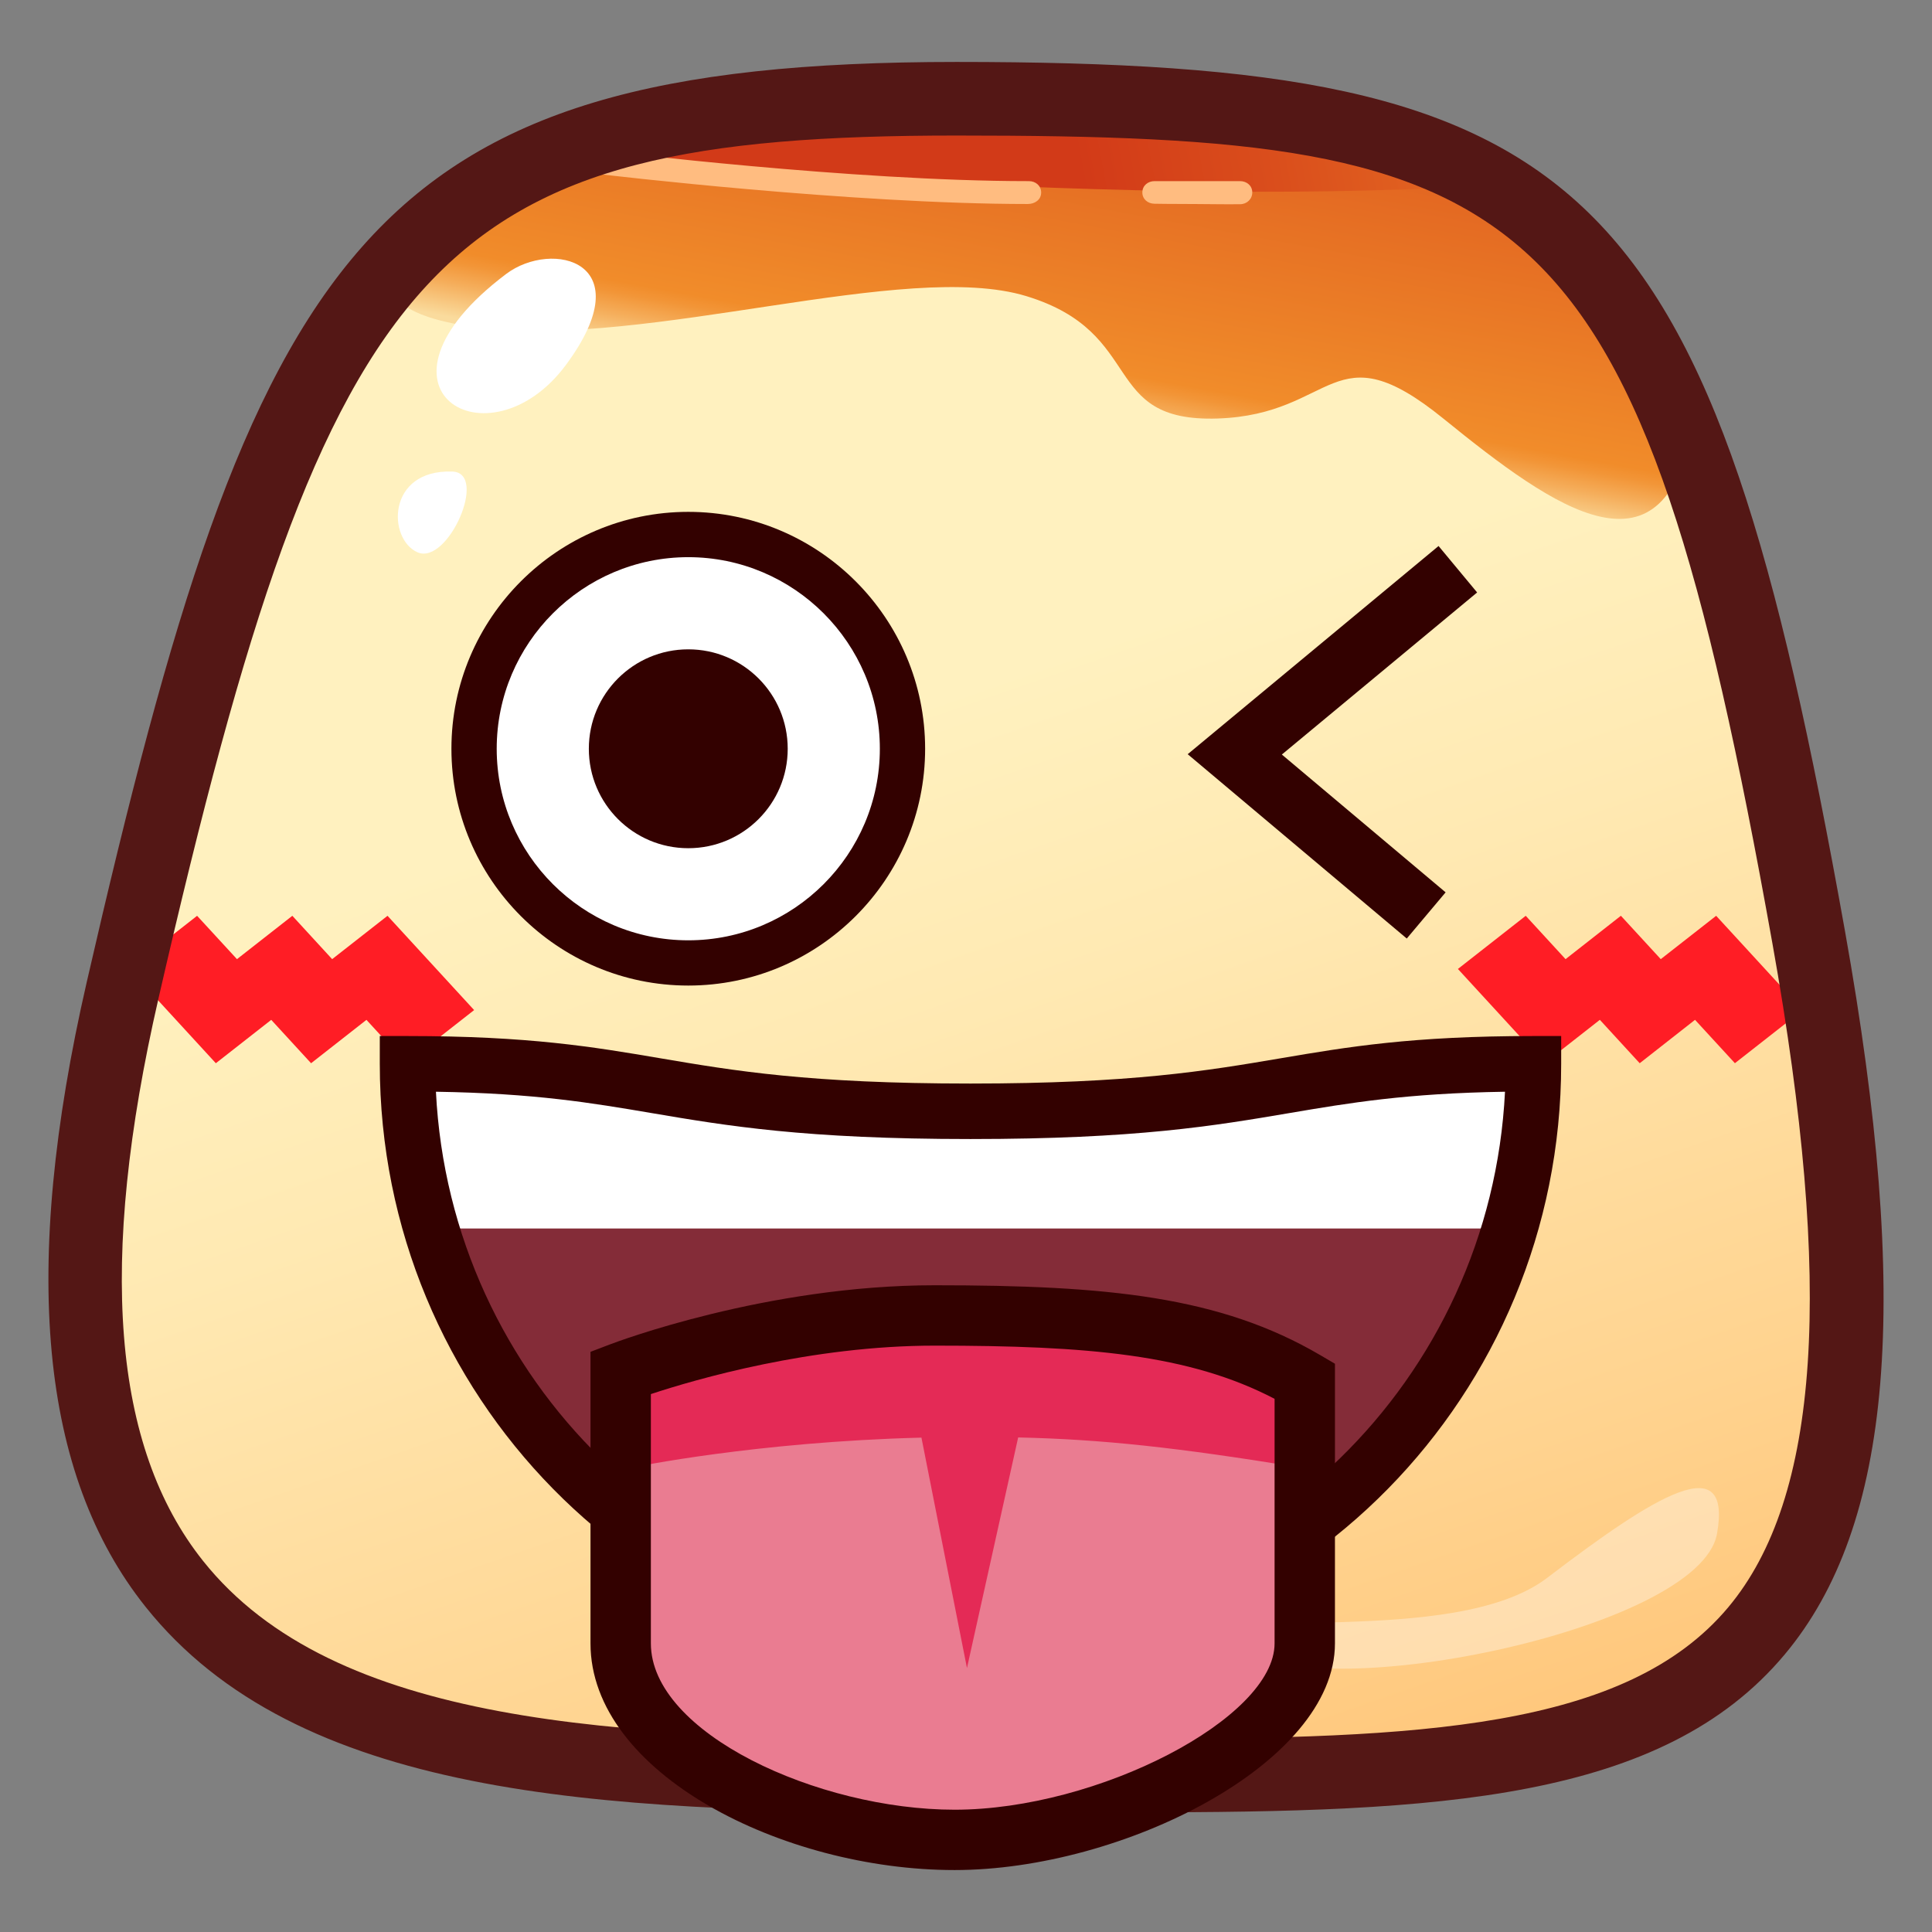 <?xml version="1.0" encoding="utf-8"?>
<!-- Generator: Adobe Illustrator 15.0.2, SVG Export Plug-In . SVG Version: 6.00 Build 0)  -->
<!DOCTYPE svg PUBLIC "-//W3C//DTD SVG 1.1//EN" "http://www.w3.org/Graphics/SVG/1.1/DTD/svg11.dtd">
<svg version="1.1" id="レイヤー_1" xmlns="http://www.w3.org/2000/svg" xmlns:xlink="http://www.w3.org/1999/xlink" x="0px"
	 y="0px" width="64px" height="64px" viewBox="0 0 64 64" style="enable-background:new 0 0 64 64;" xml:space="preserve">
<rect x="0" y="0" width="64" height="64" fill="#808080" stroke="none"/>
<g>
	<g>
		<linearGradient id="SVGID_1_" gradientUnits="userSpaceOnUse" x1="27.28" y1="24.309" x2="44.494" y2="73.982">
			<stop  offset="0" style="stop-color:#FFF1BF"/>
			<stop  offset="0.198" style="stop-color:#FFE9B2"/>
			<stop  offset="0.567" style="stop-color:#FFD38F"/>
			<stop  offset="1" style="stop-color:#FFB55F"/>
		</linearGradient>
		<path style="fill:url(#SVGID_1_);" d="M59.914,31.039c5.256,29.384-6.187,27.745-28.23,27.768
			c-18.562,0.021-33.334-1.126-27.621-26.008C9.643,8.493,13.122,3.271,31.684,3.271
			C51.841,3.271,55.469,6.187,59.914,31.039z"/>
		<linearGradient id="SVGID_2_" gradientUnits="userSpaceOnUse" x1="37.896" y1="-6.805" x2="34.063" y2="14.028">
			<stop  offset="0" style="stop-color:#D23A18"/>
			<stop  offset="0.265" style="stop-color:#DA4E1C"/>
			<stop  offset="0.807" style="stop-color:#ED8328"/>
			<stop  offset="0.897" style="stop-color:#F18C2A"/>
			<stop  offset="0.915" style="stop-color:#F29537"/>
			<stop  offset="0.947" style="stop-color:#F5AD5A"/>
			<stop  offset="0.991" style="stop-color:#F9D391"/>
			<stop  offset="1" style="stop-color:#FADB9D"/>
		</linearGradient>
		<path style="fill:url(#SVGID_2_);" d="M19.99,5.201c-7.109,2.16-9.588,4.995-4.039,5.662
			C21.5,11.529,30,8.59,34,9.81s2.408,4.183,6.333,4.054s3.796-2.987,7.483,0.004
			s7.406,5.67,8.295,0C57,8.196,40.814-1.128,19.99,5.201z"/>
		<linearGradient id="SVGID_3_" gradientUnits="userSpaceOnUse" x1="35.644" y1="5.157" x2="59.561" y2="0.657">
			<stop  offset="0" style="stop-color:#D23A18"/>
			<stop  offset="0.265" style="stop-color:#DA4E1C"/>
			<stop  offset="0.807" style="stop-color:#ED8328"/>
			<stop  offset="0.897" style="stop-color:#F18C2A"/>
			<stop  offset="0.915" style="stop-color:#F29537"/>
			<stop  offset="0.947" style="stop-color:#F5AD5A"/>
			<stop  offset="0.991" style="stop-color:#F9D391"/>
			<stop  offset="1" style="stop-color:#FADB9D"/>
		</linearGradient>
		<path style="fill:url(#SVGID_3_);" d="M18.405,5.132c0,0,17.956,1.81,30.567,1.021
			C48.973,6.152,37.394-0.184,18.405,5.132z"/>
		<path style="fill:#FFBC80;" d="M34.045,6.758c-5.863,0-14.019-0.97-14.101-0.979
			C19.721,5.751,19.562,5.549,19.589,5.326c0.027-0.223,0.228-0.354,0.452-0.327
			C20.122,5.009,28.231,6,34.045,6c0.013,0,0.025,0,0.039,0l0,0
			c0.225,0,0.406,0.154,0.406,0.378C34.49,6.616,34.281,6.758,34.045,6.758z"/>
		<path style="fill:#FFBC80;" d="M39.636,6.759c-0.843,0-1.395-0.01-1.395-0.01
			c-0.224-0.003-0.403-0.157-0.399-0.381C37.846,6.146,38.026,6,38.248,6
			C38.25,6,38.253,6,38.255,6c0.003,0,1.232,0,2.817,0c0.001,0,0.003,0,0.005,0
			c0.222,0,0.403,0.147,0.406,0.369c0.003,0.225-0.177,0.394-0.401,0.396
			C40.549,6.772,40.056,6.759,39.636,6.759z"/>
		<path style="fill:#FFFFFF;" d="M16.769,9.074c1.518-1.144,4.528-0.427,1.977,3.016
			C16.193,15.531,11.701,12.895,16.769,9.074z"/>
		<path style="fill:#FFFFFF;" d="M14.985,15.621c1.205,0.042-0.151,3.11-1.151,2.676
			C12.834,17.863,12.805,15.545,14.985,15.621z"/>
		<path style="opacity:0.35;fill:#FFFFFF;" d="M41.157,54.501
			C39.768,53.036,48.117,54.66,51.25,52.27c3.584-2.735,6.13-4.311,5.629-1.467
			C56.308,54.046,43.175,56.63,41.157,54.501z"/>
	</g>
	<g>
		<polygon style="fill:#FF1D25;" points="11.003,31.773 9.684,30.337 7.85,31.773 6.529,30.337 
			4.282,32.098 7.15,35.221 8.985,33.784 10.305,35.221 12.139,33.784 
			13.458,35.221 15.706,33.46 12.837,30.337 		"/>
		<polygon style="fill:#FF1D25;" points="59.718,33.459 56.85,30.337 55.015,31.773 
			53.694,30.336 51.861,31.773 50.542,30.337 48.295,32.098 51.163,35.22 
			52.997,33.783 54.317,35.221 56.15,33.783 57.471,35.22 		"/>
	</g>
	<path style="fill:#541715;" d="M37.637,60.036l-5.951-0.011l-0.454,0.001
		c-11.487,0-21.404-0.512-26.414-6.803C1.321,48.833,0.685,42.062,2.875,32.526
		C8.455,8.22,12.014,2.052,31.684,2.052c21.106,0,24.957,3.765,29.43,28.772
		c2.201,12.309,1.587,19.705-1.994,23.983
		C55.058,59.661,47.653,60.036,37.637,60.036z M32.164,57.587l5.473,0.011
		c9.35,0,16.229-0.312,19.614-4.355c3.033-3.624,3.498-10.611,1.463-21.988
		C54.252,6.308,50.851,4.49,31.684,4.49c-17.271,0-20.729,3.739-26.433,28.581
		c-2.013,8.767-1.53,14.861,1.474,18.634c4.333,5.44,13.662,5.883,24.506,5.883
		L32.164,57.587z"/>
	<path style="fill:#842C38;" d="M50.797,35.239c0,10.493-8.348,19.001-18.649,19.001
		c-10.299,0-18.648-8.508-18.648-19.001c7.53-0.219,8.35,1.574,18.648,1.574
		C42.449,36.813,42.449,35.239,50.797,35.239z"/>
	<polygon style="fill:#FFFFFF;" points="50.65,40.695 13.647,40.695 13.647,35.766 31.909,37.339 
		50.65,35.766 	"/>
	<path style="fill:#330100;" d="M32.148,55.159c-10.79,0-19.567-8.937-19.567-19.92v-0.919
		h0.919c4.034,0,6.146,0.358,8.382,0.738c2.421,0.411,4.924,0.836,10.266,0.836
		c5.344,0,7.847-0.425,10.269-0.836c2.235-0.38,4.348-0.738,8.38-0.738h0.919
		v0.919C51.716,46.223,42.938,55.159,32.148,55.159z M14.441,36.165
		c0.474,9.542,8.235,17.156,17.707,17.156c9.472,0,17.233-7.614,17.707-17.156
		c-3.279,0.052-5.154,0.37-7.13,0.705c-2.496,0.424-5.078,0.862-10.577,0.862
		c-5.497,0-8.078-0.438-10.574-0.862C19.598,36.535,17.722,36.217,14.441,36.165z"/>
	<g>
		<path style="fill:#EA7C91;" d="M20.561,45.47c0,0,4.949-1.894,10.4-1.894
			c5.451,0,9.102,0.322,12.261,2.173c0,0,0,5.413,0,8.69
			c0,3.275-6.562,6.509-11.599,6.509c-5.038,0-11.062-2.804-11.062-6.509
			C20.561,50.731,20.561,45.47,20.561,45.47z"/>
		<path style="fill:#65132B;" d="M31.623,61.888c-5.666,0-12.001-3.186-12.001-7.448v-9.616
			l0.604-0.23c0.208-0.08,5.175-1.956,10.735-1.956
			c5.711,0,9.433,0.367,12.736,2.302l0.465,0.272v9.229
			C44.161,58.381,37.15,61.888,31.623,61.888z M21.5,46.137v8.303
			c0,3,5.566,5.569,10.124,5.569c4.782,0,10.659-3.071,10.659-5.569v-8.139
			c-2.837-1.493-6.222-1.785-11.322-1.785
			C26.825,44.516,22.952,45.655,21.5,46.137z"/>
	</g>
	<path style="fill:#E42A56;" d="M43,46.062c0,0-5.883-2.437-11.292-2.437
		C24.825,43.626,21,46.083,21,46.083v2.519c0,0,4.031-0.838,9.524-0.979l1.508,7.633
		l1.696-7.639C36.54,47.68,39,47.953,43,48.602V46.062z"/>
	<path style="fill:#330100;" d="M31.623,61.948c-5.694,0-12.062-3.211-12.062-7.509V44.781
		l0.643-0.245c0.209-0.08,5.186-1.96,10.757-1.96
		c5.722,0,9.452,0.368,12.767,2.31l0.494,0.29v9.264
		C44.222,58.413,37.177,61.948,31.623,61.948z M21.561,46.181v8.259
		c0,2.967,5.533,5.509,10.062,5.509c4.755,0,10.599-3.037,10.599-5.509v-8.102
		c-2.819-1.473-6.19-1.762-11.261-1.762
		C26.871,44.576,23.04,45.692,21.561,46.181z"/>
	<g>
		<g>
			<g>
				<circle style="fill:#FFFFFF;" cx="22.8" cy="24.804" r="7.096"/>
				<path style="fill:#330100;" d="M22.8,32.648c-4.326,0-7.846-3.52-7.846-7.845
					c0-4.326,3.52-7.847,7.846-7.847s7.846,3.521,7.846,7.847
					C30.646,29.129,27.126,32.648,22.8,32.648z M22.8,18.457
					c-3.499,0-6.346,2.848-6.346,6.347c0,3.498,2.847,6.345,6.346,6.345
					s6.346-2.847,6.346-6.345C29.146,21.305,26.299,18.457,22.8,18.457z"/>
			</g>
			<circle style="fill:#330100;" cx="22.8" cy="24.804" r="3.294"/>
		</g>
		<polygon style="fill:#330100;" points="46.601,31.09 39.344,24.984 47.654,18.087 48.932,19.626 
			42.463,24.995 47.888,29.56 		"/>
	</g>
</g>
</svg>
